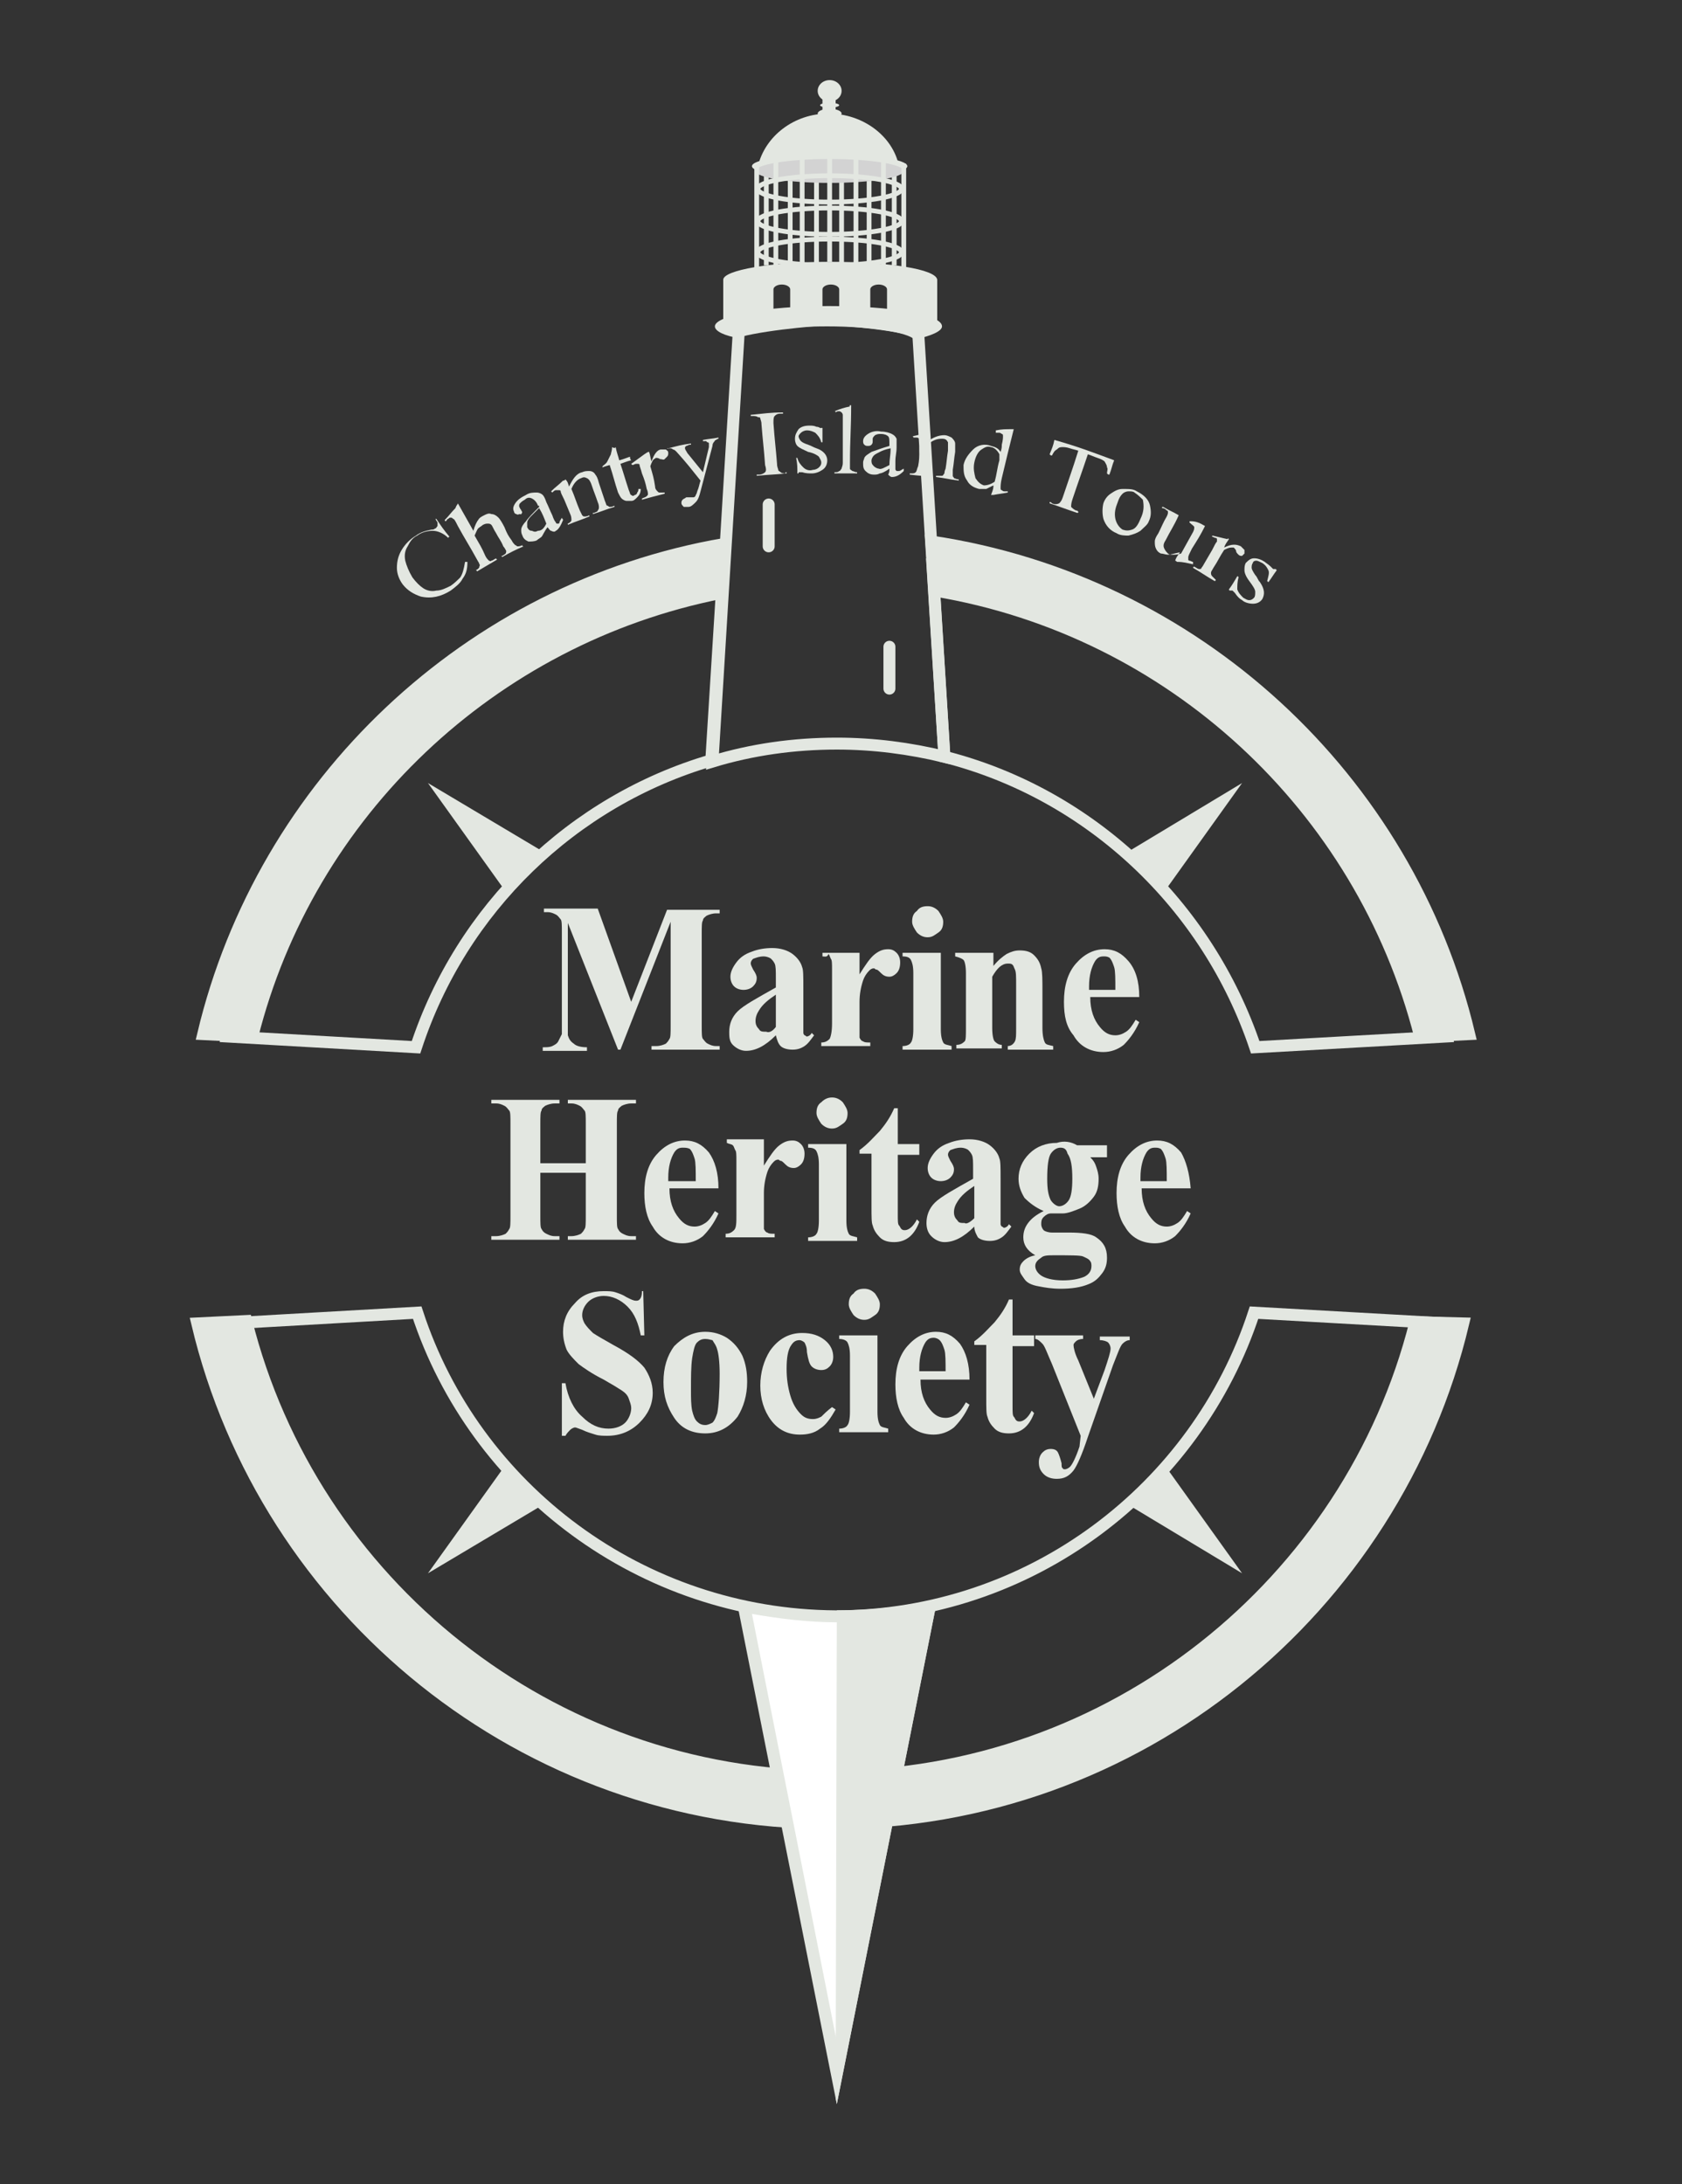 <?xml version="1.0" encoding="utf-8"?>
<!-- Generator: Adobe Illustrator 19.0.1, SVG Export Plug-In . SVG Version: 6.00 Build 0)  -->
<svg version="1.1" id="logo" xmlns="http://www.w3.org/2000/svg" xmlns:xlink="http://www.w3.org/1999/xlink" x="0px" y="0px"
	 viewBox="0 0 140.7 182.7" style="enable-background:new 0 0 140.7 182.7;" xml:space="preserve">
<rect x="0" y="0" width="140.7" height="182.7" fill="#333333" stroke="none"/>
<style type="text/css">
	.st0{fill:#E3E7E1;}
	.st1{fill:none;stroke:#E3E7E1;stroke-width:0.4;stroke-miterlimit:10;}
	.st2{fill:#D3D3D3;}
	.st3{fill:none;stroke:#E3E7E1;stroke-linecap:round;stroke-miterlimit:10;}
	.st4{fill:none;stroke:#E3E7E1;stroke-miterlimit:10;}
	.st5{fill:none;}
	.st6{fill:#E3E7E1;stroke:#E3E7E1;stroke-miterlimit:10;}
	.st7{fill:#FFFFFF;}
</style>
<g>
	<polygon class="st0" points="42.1,74.3 35.8,65.5 45.2,71.1 	"/>
	<polygon class="st0" points="97.6,74.3 103.9,65.5 94.6,71.1 	"/>
	<polygon class="st0" points="42.1,122.8 35.8,131.6 45.2,126 	"/>
	<polygon class="st0" points="97.6,122.8 103.9,131.6 94.6,126 	"/>
	<path class="st0" d="M69.4,21.9c-4.9,0-8.9,0.7-8.9,1.5v3.9c0-0.5,1.7-1,4.2-1.3v-1.8c0-0.2,0.3-0.4,0.7-0.4c0.4,0,0.7,0.2,0.7,0.4
		v1.7c0.9-0.1,1.8-0.1,2.7-0.1v-1.6c0-0.2,0.3-0.4,0.7-0.4c0.4,0,0.7,0.2,0.7,0.4v1.6c0.9,0,1.8,0,2.6,0.1v-1.7
		c0-0.2,0.3-0.4,0.7-0.4c0.4,0,0.7,0.2,0.7,0.4V26c2.5,0.3,4.2,0.7,4.2,1.3v-3.9C78.3,22.5,74.3,21.9,69.4,21.9z"/>
	<path class="st0" d="M69.3,25.6c-5.2,0-9.5,0.8-9.5,1.7c0,0.4,0.8,0.8,2.1,1c0.8-0.6,3.7-1,7.3-1c3.7,0,6.7,0.5,7.3,1.1
		c1.4-0.3,2.3-0.7,2.3-1.1C78.8,26.3,74.6,25.6,69.3,25.6z"/>
	<line class="st1" x1="64.1" y1="14.7" x2="64.1" y2="22.2"/>
	<line class="st1" x1="66.1" y1="14.7" x2="66.1" y2="22.2"/>
	<line class="st1" x1="68.3" y1="14.7" x2="68.3" y2="22.2"/>
	<line class="st1" x1="70.4" y1="14.7" x2="70.4" y2="22.2"/>
	<line class="st1" x1="72.7" y1="14.7" x2="72.7" y2="22.2"/>
	<line class="st1" x1="74.8" y1="14.5" x2="74.8" y2="22.2"/>
	<g>
		<ellipse class="st0" cx="69.4" cy="13.9" rx="6.5" ry="1"/>
		<path class="st0" d="M75.2,13.9c-0.5-2.5-3-4.4-5.9-4.4s-5.3,1.9-5.9,4.4H75.2z"/>
	</g>
	<ellipse class="st2" cx="69.4" cy="14.3" rx="6.2" ry="1"/>
	<g>
		<ellipse class="st0" cx="69.4" cy="7.6" rx="1" ry="0.9"/>
		<rect x="68.8" y="7.9" class="st0" width="1.1" height="1.4"/>
		<ellipse class="st0" cx="69.4" cy="8.8" rx="0.8" ry="0.2"/>
		<ellipse class="st0" cx="69.4" cy="9.5" rx="1" ry="0.4"/>
	</g>
	<ellipse class="st1" cx="69.4" cy="15.8" rx="6" ry="1.1"/>
	<ellipse class="st1" cx="69.4" cy="18.5" rx="6" ry="1.1"/>
	<ellipse class="st1" cx="69.4" cy="21.1" rx="6" ry="1.1"/>
	<line class="st1" x1="69.4" y1="13" x2="69.4" y2="21.9"/>
	<line class="st1" x1="71.6" y1="13.3" x2="71.6" y2="22.2"/>
	<line class="st1" x1="73.9" y1="13.3" x2="73.9" y2="22.2"/>
	<line class="st1" x1="67.1" y1="13.3" x2="67.1" y2="22.2"/>
	<line class="st1" x1="64.9" y1="13.3" x2="64.9" y2="22.2"/>
	<line class="st1" x1="75.6" y1="13.7" x2="75.6" y2="23.8"/>
	<line class="st1" x1="63.3" y1="13.7" x2="63.3" y2="23.8"/>
	<line class="st3" x1="74.4" y1="54.1" x2="74.4" y2="57.6"/>
	<line class="st3" x1="64.3" y1="42.2" x2="64.3" y2="45.7"/>
	<path class="st4" d="M70,62.2c3.1,0,6.1,0.4,9,1.1l-2.2-35.6c-2.8-0.8-7.5-1-7.5-1s-4.8,0.3-7.5,1l-2.2,36
		C62.9,62.7,66.4,62.2,70,62.2z"/>
	<path class="st4" d="M69.9,135.2c-16.3-0.1-30.2-10.7-35-25.4l-15.8,0.9c5.6,22.9,26.3,39.9,50.9,39.9c24.7,0,45.3-17,50.9-39.9
		l-16-0.9C100.1,124.5,86.2,135.2,69.9,135.2z"/>
	<g>
		<path class="st4" d="M60.5,47.6c-20.3,3.7-36.6,19.2-41.5,39.1l15.8,0.9C38.6,76,47.9,67,59.5,63.6L60.5,47.6z"/>
		<path class="st4" d="M78,47.3l1,16c12.2,3.1,22,12.4,26,24.3l16-0.9C115.9,66.2,99,50.5,78,47.3z"/>
	</g>
	<g>
		<g>
			<rect x="-15.7" y="76" class="st5" width="172" height="57.5"/>
			<path class="st0" d="M52.8,83.8l3-7.7h4.4v0.3h-0.3c-0.3,0-0.6,0.1-0.8,0.2c-0.1,0.1-0.3,0.2-0.3,0.4c-0.1,0.1-0.1,0.5-0.1,1.1
				v7.7c0,0.6,0,1,0.1,1.1s0.2,0.3,0.4,0.4c0.2,0.1,0.4,0.2,0.7,0.2h0.3v0.3h-5.7v-0.3h0.4c0.3,0,0.6-0.1,0.8-0.2
				c0.1-0.1,0.2-0.2,0.3-0.4c0.1-0.1,0.1-0.5,0.1-1.1v-8.7l-4.2,10.7h-0.2l-4.2-10.6v8.3c0,0.6,0,0.9,0,1.1c0.1,0.3,0.2,0.5,0.5,0.7
				c0.2,0.2,0.6,0.3,1.1,0.3v0.3h-3.7v-0.3h0.1c0.2,0,0.5,0,0.7-0.1c0.2-0.1,0.4-0.2,0.5-0.4s0.2-0.4,0.3-0.6c0-0.1,0-0.4,0-0.9V78
				c0-0.6,0-1-0.1-1.1c-0.1-0.1-0.2-0.3-0.4-0.4c-0.2-0.1-0.4-0.2-0.7-0.2h-0.3V76h4.5L52.8,83.8z"/>
			<path class="st0" d="M64.9,86.6c-0.9,0.9-1.7,1.3-2.5,1.3c-0.4,0-0.8-0.2-1.1-0.5S61,86.7,61,86.3c0-0.6,0.2-1.2,0.7-1.7
				c0.5-0.5,1.6-1.1,3.2-2v-0.8c0-0.6,0-1-0.1-1.2c-0.1-0.2-0.2-0.3-0.3-0.4s-0.4-0.2-0.6-0.2c-0.4,0-0.6,0.1-0.9,0.2
				c-0.1,0.1-0.2,0.2-0.2,0.4c0,0.1,0.1,0.3,0.2,0.5c0.2,0.3,0.3,0.5,0.3,0.7c0,0.3-0.1,0.5-0.3,0.7c-0.2,0.2-0.5,0.3-0.8,0.3
				c-0.3,0-0.6-0.1-0.8-0.3c-0.2-0.2-0.3-0.5-0.3-0.8c0-0.4,0.2-0.8,0.5-1.2c0.3-0.4,0.7-0.7,1.3-0.9c0.5-0.2,1.1-0.3,1.7-0.3
				c0.7,0,1.3,0.2,1.7,0.5c0.4,0.3,0.7,0.7,0.8,1.1c0.1,0.2,0.1,0.8,0.1,1.7v3.1c0,0.4,0,0.6,0,0.7s0.1,0.2,0.1,0.2
				c0.1,0,0.1,0.1,0.2,0.1c0.1,0,0.3-0.1,0.4-0.3l0.2,0.2c-0.3,0.4-0.5,0.7-0.8,0.9s-0.6,0.3-1,0.3c-0.4,0-0.8-0.1-1-0.3
				C65.1,87.3,65,87,64.9,86.6z M64.9,85.9v-2.7c-0.6,0.4-1.1,0.8-1.4,1.3c-0.2,0.3-0.3,0.6-0.3,0.9c0,0.3,0.1,0.5,0.3,0.7
				c0.1,0.2,0.3,0.2,0.6,0.2C64.3,86.4,64.6,86.3,64.9,85.9z"/>
			<path class="st0" d="M71.9,79.7v1.8c0.5-0.8,0.9-1.4,1.3-1.7c0.4-0.3,0.7-0.4,1.1-0.4c0.3,0,0.5,0.1,0.7,0.3
				c0.2,0.2,0.3,0.5,0.3,0.8c0,0.4-0.1,0.7-0.3,0.9c-0.2,0.2-0.4,0.3-0.6,0.3c-0.3,0-0.5-0.1-0.7-0.3c-0.2-0.2-0.3-0.3-0.4-0.3
				c-0.1,0-0.1-0.1-0.2-0.1c-0.2,0-0.3,0.1-0.4,0.2c-0.2,0.2-0.4,0.5-0.5,0.8c-0.2,0.6-0.3,1.2-0.3,1.8v1.9l0,0.5c0,0.3,0,0.5,0,0.6
				c0.1,0.2,0.2,0.3,0.3,0.3c0.1,0.1,0.3,0.1,0.6,0.1v0.3h-4.1v-0.3c0.3,0,0.5-0.1,0.7-0.3c0.1-0.2,0.2-0.6,0.2-1.3v-4.5
				c0-0.5,0-0.8-0.1-0.9c-0.1-0.2-0.1-0.3-0.2-0.4C69.2,80.1,69,80,68.8,80v-0.3H71.9z"/>
			<path class="st0" d="M78.7,79.7v6.4c0,0.6,0.1,0.9,0.2,1.1c0.1,0.2,0.4,0.2,0.7,0.3v0.3h-4.1v-0.3c0.3,0,0.6-0.1,0.7-0.3
				c0.1-0.1,0.2-0.5,0.2-1.1v-4.7c0-0.6-0.1-0.9-0.2-1.1S75.9,80,75.5,80v-0.3H78.7z M77.6,75.8c0.3,0,0.6,0.1,0.9,0.4
				c0.2,0.3,0.4,0.6,0.4,0.9c0,0.4-0.1,0.7-0.4,0.9s-0.5,0.4-0.9,0.4c-0.3,0-0.6-0.1-0.9-0.4c-0.2-0.3-0.4-0.6-0.4-0.9
				c0-0.4,0.1-0.7,0.4-0.9C76.9,75.9,77.2,75.8,77.6,75.8z"/>
			<path class="st0" d="M83.1,79.7v1.1c0.4-0.5,0.8-0.8,1.1-1c0.4-0.2,0.7-0.3,1.1-0.3c0.5,0,0.9,0.1,1.2,0.4
				c0.3,0.3,0.5,0.6,0.6,1.1c0.1,0.3,0.1,1,0.1,1.9V86c0,0.6,0.1,1,0.2,1.2s0.3,0.2,0.7,0.3v0.3h-3.8v-0.3c0.3,0,0.5-0.2,0.6-0.4
				c0.1-0.2,0.1-0.5,0.1-1.1v-3.6c0-0.7,0-1.1-0.1-1.3c-0.1-0.2-0.1-0.3-0.2-0.4s-0.2-0.1-0.4-0.1c-0.5,0-0.9,0.4-1.3,1.1V86
				c0,0.6,0.1,1,0.2,1.1s0.3,0.3,0.6,0.3v0.3h-3.8v-0.3c0.3,0,0.5-0.1,0.7-0.3c0.1-0.1,0.1-0.5,0.1-1.1v-4.6c0-0.6-0.1-1-0.2-1.1
				c-0.1-0.1-0.3-0.2-0.7-0.3v-0.3H83.1z"/>
			<path class="st0" d="M95.3,83.4h-4.1c0,1.1,0.3,1.9,0.8,2.5c0.4,0.5,0.8,0.7,1.3,0.7c0.3,0,0.6-0.1,0.9-0.3
				c0.3-0.2,0.5-0.5,0.8-1l0.3,0.2c-0.4,0.9-0.9,1.5-1.3,1.9c-0.5,0.4-1.1,0.6-1.7,0.6c-1.1,0-2-0.5-2.5-1.4
				C89.2,85.9,89,85,89,83.8c0-1.3,0.3-2.4,1-3.2c0.7-0.8,1.5-1.2,2.4-1.2c0.8,0,1.4,0.3,2,1C95,81.1,95.3,82.1,95.3,83.4z
				 M93.3,82.8c0-0.9,0-1.6-0.1-1.9c-0.1-0.3-0.2-0.6-0.4-0.8C92.6,80,92.5,80,92.3,80c-0.3,0-0.5,0.1-0.7,0.4
				c-0.3,0.5-0.5,1.2-0.5,2.1v0.3H93.3z"/>
			<path class="st0" d="M45.2,98.1v3.6c0,0.6,0,1,0.1,1.1c0.1,0.2,0.2,0.3,0.4,0.4c0.2,0.1,0.4,0.2,0.7,0.2h0.4v0.3h-5.7v-0.3h0.4
				c0.3,0,0.6-0.1,0.8-0.2c0.1-0.1,0.2-0.2,0.3-0.4c0.1-0.1,0.1-0.5,0.1-1.1V94c0-0.6,0-1-0.1-1.1c-0.1-0.1-0.2-0.3-0.4-0.4
				c-0.2-0.1-0.4-0.2-0.7-0.2h-0.4V92h5.7v0.3h-0.4c-0.3,0-0.6,0.1-0.8,0.2c-0.1,0.1-0.3,0.2-0.3,0.4c-0.1,0.1-0.1,0.5-0.1,1.1v3.3
				h3.8V94c0-0.6,0-1-0.1-1.1c-0.1-0.1-0.2-0.3-0.4-0.4c-0.2-0.1-0.4-0.2-0.7-0.2h-0.3V92h5.7v0.3h-0.4c-0.3,0-0.6,0.1-0.8,0.2
				c-0.1,0.1-0.3,0.2-0.3,0.4c-0.1,0.1-0.1,0.5-0.1,1.1v7.7c0,0.6,0,1,0.1,1.1c0.1,0.2,0.2,0.3,0.4,0.4c0.2,0.1,0.4,0.2,0.7,0.2h0.4
				v0.3h-5.7v-0.3h0.3c0.3,0,0.6-0.1,0.8-0.2c0.1-0.1,0.2-0.2,0.3-0.4c0.1-0.1,0.1-0.5,0.1-1.1v-3.6H45.2z"/>
			<path class="st0" d="M60.1,99.4H56c0,1.1,0.3,1.9,0.8,2.5c0.4,0.5,0.8,0.7,1.3,0.7c0.3,0,0.6-0.1,0.9-0.3c0.3-0.2,0.5-0.5,0.8-1
				l0.3,0.2c-0.4,0.9-0.9,1.5-1.3,1.9c-0.5,0.4-1.1,0.6-1.7,0.6c-1.1,0-2-0.5-2.5-1.4c-0.5-0.7-0.7-1.7-0.7-2.8c0-1.3,0.3-2.4,1-3.2
				c0.7-0.8,1.5-1.2,2.4-1.2c0.8,0,1.4,0.3,2,1C59.8,97.1,60.1,98.1,60.1,99.4z M58.2,98.8c0-0.9,0-1.6-0.1-1.9
				c-0.1-0.3-0.2-0.6-0.4-0.8C57.5,96,57.3,96,57.1,96c-0.3,0-0.5,0.1-0.7,0.4c-0.3,0.5-0.5,1.2-0.5,2.1v0.3H58.2z"/>
			<path class="st0" d="M63.9,95.7v1.8c0.5-0.8,0.9-1.4,1.3-1.7s0.7-0.4,1.1-0.4c0.3,0,0.5,0.1,0.7,0.3c0.2,0.2,0.3,0.5,0.3,0.8
				c0,0.4-0.1,0.7-0.3,0.9c-0.2,0.2-0.4,0.3-0.6,0.3c-0.3,0-0.5-0.1-0.7-0.3c-0.2-0.2-0.3-0.3-0.4-0.3c-0.1,0-0.1-0.1-0.2-0.1
				c-0.2,0-0.3,0.1-0.4,0.2c-0.2,0.2-0.4,0.5-0.5,0.8c-0.2,0.6-0.3,1.2-0.3,1.8v1.9l0,0.5c0,0.3,0,0.5,0,0.6
				c0.1,0.2,0.2,0.3,0.3,0.3c0.1,0.1,0.3,0.1,0.6,0.1v0.3h-4.1v-0.3c0.3,0,0.5-0.1,0.7-0.3s0.2-0.6,0.2-1.3v-4.5
				c0-0.5,0-0.8-0.1-0.9c-0.1-0.2-0.1-0.3-0.2-0.4c-0.1-0.1-0.3-0.1-0.5-0.2v-0.3H63.9z"/>
			<path class="st0" d="M70.8,95.7v6.4c0,0.6,0.1,0.9,0.2,1.1c0.1,0.2,0.4,0.2,0.7,0.3v0.3h-4.1v-0.3c0.3,0,0.6-0.1,0.7-0.3
				c0.1-0.1,0.2-0.5,0.2-1.1v-4.7c0-0.6-0.1-0.9-0.2-1.1S68,96,67.6,96v-0.3H70.8z M69.6,91.8c0.3,0,0.6,0.1,0.9,0.4
				c0.2,0.3,0.4,0.6,0.4,0.9c0,0.4-0.1,0.7-0.4,0.9s-0.5,0.4-0.9,0.4c-0.3,0-0.6-0.1-0.9-0.4c-0.2-0.3-0.4-0.6-0.4-0.9
				c0-0.4,0.1-0.7,0.4-0.9C69,91.9,69.3,91.8,69.6,91.8z"/>
			<path class="st0" d="M75.1,92.7v3h1.8v0.9h-1.8v5c0,0.5,0,0.8,0.1,0.9s0.1,0.2,0.2,0.3c0.1,0.1,0.2,0.1,0.3,0.1
				c0.3,0,0.7-0.3,1-0.9l0.2,0.2c-0.4,1.1-1.1,1.7-2.1,1.7c-0.5,0-0.9-0.1-1.2-0.4c-0.3-0.3-0.5-0.6-0.6-1c-0.1-0.2-0.1-0.7-0.1-1.6
				v-4.4h-1v-0.3c0.7-0.5,1.2-1.1,1.7-1.6c0.5-0.6,0.9-1.2,1.2-1.9H75.1z"/>
			<path class="st0" d="M81.5,102.6c-0.9,0.9-1.7,1.3-2.5,1.3c-0.4,0-0.8-0.2-1.1-0.5s-0.4-0.7-0.4-1.1c0-0.6,0.2-1.2,0.7-1.7
				c0.5-0.5,1.6-1.1,3.2-2v-0.8c0-0.6,0-1-0.1-1.2s-0.2-0.3-0.3-0.4s-0.4-0.2-0.6-0.2c-0.4,0-0.6,0.1-0.9,0.2
				c-0.1,0.1-0.2,0.2-0.2,0.4c0,0.1,0.1,0.3,0.2,0.5c0.2,0.3,0.3,0.5,0.3,0.7c0,0.3-0.1,0.5-0.3,0.7c-0.2,0.2-0.5,0.3-0.8,0.3
				c-0.3,0-0.6-0.1-0.8-0.3c-0.2-0.2-0.3-0.5-0.3-0.8c0-0.4,0.2-0.8,0.5-1.2s0.7-0.7,1.3-0.9c0.5-0.2,1.1-0.3,1.7-0.3
				c0.7,0,1.3,0.2,1.7,0.5c0.4,0.3,0.7,0.7,0.8,1.1c0.1,0.2,0.1,0.8,0.1,1.7v3.1c0,0.4,0,0.6,0,0.7s0.1,0.2,0.1,0.2
				c0.1,0,0.1,0.1,0.2,0.1c0.1,0,0.3-0.1,0.4-0.3l0.2,0.2c-0.3,0.4-0.5,0.7-0.8,0.9s-0.6,0.3-1,0.3c-0.4,0-0.8-0.1-1-0.3
				C81.7,103.3,81.5,103,81.5,102.6z M81.5,101.9v-2.7c-0.6,0.4-1.1,0.8-1.4,1.3c-0.2,0.3-0.3,0.6-0.3,0.9c0,0.3,0.1,0.5,0.3,0.7
				c0.1,0.2,0.3,0.2,0.6,0.2C80.8,102.4,81.1,102.3,81.5,101.9z"/>
			<path class="st0" d="M90.1,95.8h2.5v1h-1.4c0.3,0.3,0.4,0.5,0.5,0.8c0.1,0.3,0.2,0.6,0.2,1c0,0.6-0.1,1.1-0.4,1.5
				c-0.3,0.4-0.7,0.8-1.2,1c-0.5,0.2-1,0.4-1.4,0.4c0,0-0.3,0-1,0c-0.2,0-0.4,0.1-0.6,0.3c-0.2,0.2-0.2,0.4-0.2,0.6
				c0,0.2,0.1,0.4,0.2,0.5c0.1,0.1,0.4,0.2,0.7,0.2l1.4,0c1.1,0,1.9,0.1,2.3,0.4c0.6,0.4,0.9,0.9,0.9,1.7c0,0.5-0.1,0.9-0.4,1.3
				c-0.3,0.4-0.6,0.7-1.1,0.9c-0.7,0.3-1.5,0.4-2.4,0.4c-0.7,0-1.3-0.1-1.8-0.2c-0.6-0.1-1-0.3-1.2-0.6c-0.2-0.3-0.4-0.5-0.4-0.8
				c0-0.3,0.1-0.5,0.3-0.7s0.5-0.4,1-0.5c-0.7-0.4-1-0.9-1-1.5c0-0.4,0.1-0.8,0.4-1.2s0.7-0.7,1.3-1c-0.7-0.3-1.2-0.7-1.6-1.1
				c-0.3-0.5-0.5-1-0.5-1.6c0-0.8,0.3-1.5,0.9-2.1s1.4-0.9,2.3-0.9C89,95.4,89.6,95.5,90.1,95.8z M88.2,105c-0.5,0-0.9,0-1.1,0.2
				c-0.3,0.2-0.5,0.4-0.5,0.7c0,0.3,0.2,0.6,0.5,0.8s0.9,0.4,1.8,0.4c0.7,0,1.3-0.1,1.8-0.3c0.4-0.2,0.6-0.5,0.6-0.9
				c0-0.1,0-0.3-0.1-0.4c-0.1-0.2-0.4-0.3-0.6-0.4S89.5,105,88.2,105z M88.7,96c-0.3,0-0.6,0.2-0.8,0.5c-0.2,0.3-0.3,1-0.3,2.1
				c0,0.9,0.1,1.4,0.3,1.8c0.2,0.3,0.5,0.5,0.7,0.5c0.3,0,0.6-0.2,0.8-0.5c0.2-0.3,0.3-0.9,0.3-1.8c0-1-0.1-1.7-0.4-2.1
				C89.2,96.1,89,96,88.7,96z"/>
			<path class="st0" d="M99.6,99.4h-4.1c0,1.1,0.3,1.9,0.8,2.5c0.4,0.5,0.8,0.7,1.3,0.7c0.3,0,0.6-0.1,0.9-0.3
				c0.3-0.2,0.5-0.5,0.8-1l0.3,0.2c-0.4,0.9-0.9,1.5-1.3,1.9c-0.5,0.4-1.1,0.6-1.7,0.6c-1.1,0-2-0.5-2.5-1.4
				c-0.5-0.7-0.7-1.7-0.7-2.8c0-1.3,0.3-2.4,1-3.2c0.7-0.8,1.5-1.2,2.4-1.2c0.8,0,1.4,0.3,2,1C99.2,97.1,99.5,98.1,99.6,99.4z
				 M97.6,98.8c0-0.9,0-1.6-0.1-1.9c-0.1-0.3-0.2-0.6-0.4-0.8C96.9,96,96.8,96,96.6,96c-0.3,0-0.5,0.1-0.7,0.4
				c-0.3,0.5-0.5,1.2-0.5,2.1v0.3H97.6z"/>
			<path class="st0" d="M53.8,107.8l0.1,3.9h-0.3c-0.2-1-0.5-1.8-1.1-2.4s-1.3-0.9-2-0.9c-0.5,0-1,0.2-1.3,0.5
				c-0.3,0.3-0.5,0.7-0.5,1.1c0,0.3,0.1,0.5,0.2,0.7c0.2,0.3,0.4,0.5,0.7,0.8c0.3,0.2,0.8,0.5,1.7,1c1.3,0.7,2.1,1.3,2.6,1.9
				c0.4,0.6,0.7,1.3,0.7,2.1c0,1-0.4,1.8-1.1,2.5c-0.7,0.7-1.6,1.1-2.7,1.1c-0.3,0-0.7,0-1-0.1c-0.3-0.1-0.7-0.2-1.1-0.4
				c-0.3-0.1-0.5-0.2-0.6-0.2c-0.1,0-0.3,0.1-0.4,0.2s-0.3,0.3-0.4,0.5h-0.3v-4.4h0.3c0.2,1.2,0.7,2.2,1.4,2.8c0.7,0.7,1.4,1,2.2,1
				c0.6,0,1.1-0.2,1.4-0.5s0.5-0.8,0.5-1.2c0-0.3-0.1-0.5-0.2-0.8c-0.1-0.3-0.3-0.5-0.6-0.7c-0.3-0.2-0.8-0.5-1.5-0.9
				c-1-0.5-1.7-1-2.1-1.3c-0.4-0.4-0.8-0.8-1-1.2c-0.2-0.5-0.3-1-0.3-1.5c0-0.9,0.3-1.7,1-2.4c0.6-0.7,1.4-1,2.4-1
				c0.4,0,0.7,0,1,0.1c0.3,0.1,0.6,0.2,0.9,0.4c0.4,0.2,0.6,0.3,0.8,0.3c0.1,0,0.2,0,0.3-0.1c0.1-0.1,0.2-0.3,0.2-0.7H53.8z"/>
			<path class="st0" d="M59,111.4c0.7,0,1.3,0.2,1.8,0.5c0.6,0.4,1,0.9,1.3,1.5c0.3,0.7,0.4,1.4,0.4,2.2c0,1.1-0.3,2.1-0.8,2.9
				c-0.7,0.9-1.6,1.4-2.7,1.4c-1.1,0-2-0.4-2.6-1.3c-0.6-0.9-0.9-1.8-0.9-3c0-1.2,0.3-2.2,0.9-3C57.1,111.9,57.9,111.4,59,111.4z
				 M59,112c-0.3,0-0.5,0.1-0.7,0.3c-0.2,0.2-0.3,0.7-0.4,1.3c-0.1,0.7-0.1,1.6-0.1,2.7c0,0.6,0,1.2,0.1,1.7
				c0.1,0.4,0.2,0.7,0.4,0.9s0.4,0.3,0.7,0.3c0.2,0,0.4-0.1,0.6-0.2c0.2-0.2,0.3-0.5,0.4-0.8c0.1-0.5,0.2-1.7,0.2-3.3
				c0-1-0.1-1.7-0.2-2c-0.1-0.4-0.3-0.6-0.4-0.8C59.5,112.1,59.3,112,59,112z"/>
			<path class="st0" d="M69.6,117.7l0.3,0.2c-0.4,0.7-0.8,1.3-1.3,1.6c-0.5,0.4-1.1,0.5-1.7,0.5c-1,0-1.8-0.4-2.4-1.2
				c-0.6-0.8-0.9-1.8-0.9-2.9c0-1.1,0.3-2.1,0.8-2.9c0.7-1,1.6-1.5,2.7-1.5c0.8,0,1.4,0.2,1.9,0.6s0.7,0.9,0.7,1.4
				c0,0.3-0.1,0.6-0.3,0.8c-0.2,0.2-0.4,0.3-0.7,0.3c-0.3,0-0.6-0.1-0.8-0.3c-0.2-0.2-0.3-0.6-0.4-1.2c0-0.4-0.1-0.6-0.2-0.8
				c-0.1-0.1-0.3-0.2-0.4-0.2c-0.3,0-0.5,0.1-0.7,0.4c-0.3,0.4-0.4,1.1-0.4,2c0,0.8,0.1,1.5,0.3,2.2s0.5,1.2,0.9,1.6
				c0.3,0.3,0.6,0.4,1,0.4c0.3,0,0.5-0.1,0.7-0.2C68.9,118.3,69.2,118,69.6,117.7z"/>
			<path class="st0" d="M73.4,111.7v6.4c0,0.6,0.1,0.9,0.2,1.1c0.1,0.2,0.4,0.2,0.7,0.3v0.3h-4.1v-0.3c0.3,0,0.6-0.1,0.7-0.3
				c0.1-0.1,0.2-0.5,0.2-1.1v-4.7c0-0.6-0.1-0.9-0.2-1.1s-0.4-0.3-0.7-0.3v-0.3H73.4z M72.3,107.8c0.3,0,0.6,0.1,0.9,0.4
				c0.2,0.3,0.4,0.6,0.4,0.9c0,0.4-0.1,0.7-0.4,0.9s-0.5,0.4-0.9,0.4c-0.3,0-0.6-0.1-0.9-0.4c-0.2-0.3-0.4-0.6-0.4-0.9
				c0-0.4,0.1-0.7,0.4-0.9C71.6,107.9,71.9,107.8,72.3,107.8z"/>
			<path class="st0" d="M81.1,115.4H77c0,1.1,0.3,1.9,0.8,2.5c0.4,0.5,0.8,0.7,1.3,0.7c0.3,0,0.6-0.1,0.9-0.3c0.3-0.2,0.5-0.5,0.8-1
				l0.3,0.2c-0.4,0.9-0.9,1.5-1.3,1.9c-0.5,0.4-1.1,0.6-1.7,0.6c-1.1,0-2-0.5-2.5-1.4c-0.5-0.7-0.7-1.7-0.7-2.8c0-1.3,0.3-2.4,1-3.2
				c0.7-0.8,1.5-1.2,2.4-1.2c0.8,0,1.4,0.3,2,1C80.8,113.1,81.1,114.1,81.1,115.4z M79.1,114.8c0-0.9,0-1.6-0.1-1.9
				c-0.1-0.3-0.2-0.6-0.4-0.8c-0.1-0.1-0.3-0.2-0.5-0.2c-0.3,0-0.5,0.1-0.7,0.4c-0.3,0.5-0.5,1.2-0.5,2.1v0.3H79.1z"/>
			<path class="st0" d="M84.7,108.7v3h1.8v0.9h-1.8v5c0,0.5,0,0.8,0.1,0.9s0.1,0.2,0.2,0.3c0.1,0.1,0.2,0.1,0.3,0.1
				c0.3,0,0.7-0.3,1-0.9l0.2,0.2c-0.4,1.1-1.1,1.7-2.1,1.7c-0.5,0-0.9-0.1-1.2-0.4c-0.3-0.3-0.5-0.6-0.6-1c-0.1-0.2-0.1-0.7-0.1-1.6
				v-4.4h-1v-0.3c0.7-0.5,1.2-1.1,1.7-1.6c0.5-0.6,0.9-1.2,1.2-1.9H84.7z"/>
			<path class="st0" d="M90.4,120.1l-2.4-6c-0.4-0.9-0.6-1.5-0.8-1.7c-0.2-0.2-0.4-0.4-0.6-0.4v-0.3h4v0.3c-0.3,0-0.5,0.1-0.6,0.2
				s-0.2,0.2-0.2,0.3c0,0.2,0.1,0.7,0.4,1.3l1.3,3.2l0.9-2.4c0.3-0.9,0.5-1.5,0.5-1.8c0-0.2-0.1-0.4-0.2-0.5
				c-0.1-0.1-0.4-0.2-0.7-0.2v-0.3h2.5v0.3c-0.2,0-0.4,0.1-0.6,0.3c-0.2,0.2-0.4,0.8-0.8,1.8l-2.1,6c-0.5,1.5-0.9,2.4-1.2,2.8
				c-0.4,0.5-0.8,0.7-1.4,0.7c-0.4,0-0.8-0.1-1.1-0.4s-0.4-0.6-0.4-1c0-0.3,0.1-0.6,0.3-0.8c0.2-0.2,0.4-0.3,0.7-0.3
				c0.3,0,0.5,0.1,0.6,0.3s0.2,0.5,0.3,0.9c0,0.2,0,0.4,0.1,0.4c0,0.1,0.1,0.1,0.2,0.1c0.1,0,0.3-0.1,0.4-0.2
				c0.2-0.2,0.5-0.8,0.8-1.7L90.4,120.1z"/>
		</g>
		<g>
			<g>
				<path class="st0" d="M36.5,43.4c0.4,0.6,0.6,0.9,1.1,1.5c0,0-0.1,0-0.1,0.1c-0.4-0.4-0.9-0.6-1.3-0.6s-0.9,0.1-1.3,0.4
					c-0.4,0.2-0.6,0.5-0.8,0.9c-0.2,0.3-0.3,0.7-0.2,1.2c0.1,0.4,0.3,0.9,0.6,1.4c0.3,0.4,0.6,0.7,0.9,0.9s0.7,0.3,1.1,0.2
					c0.4,0,0.8-0.2,1.2-0.4c0.3-0.2,0.6-0.5,0.8-0.7c0.2-0.3,0.3-0.7,0.4-1.3c0.1,0,0.1,0,0.2,0c0,0.6-0.1,1-0.4,1.4
					c-0.2,0.4-0.6,0.7-1,1c-0.8,0.5-1.6,0.7-2.5,0.5c-0.6-0.2-1.1-0.5-1.5-1c-0.3-0.4-0.5-0.9-0.5-1.4c0-0.5,0.1-1,0.4-1.5
					c0.3-0.5,0.7-0.9,1.2-1.2c0.4-0.3,0.8-0.4,1.3-0.5c0.1,0,0.2,0,0.3-0.1c0.1,0,0.1-0.1,0.2-0.2c0-0.1,0-0.2,0-0.3
					C36.4,43.4,36.4,43.4,36.5,43.4z"/>
				<path class="st0" d="M38.3,42.1c0.5,0.9,0.8,1.4,1.3,2.3c0.1-0.4,0.3-0.8,0.4-0.9c0.1-0.2,0.3-0.3,0.5-0.4
					c0.2-0.1,0.4-0.2,0.6-0.1c0.2,0,0.4,0.1,0.6,0.3c0.1,0.1,0.3,0.4,0.5,0.8c0.2,0.5,0.3,0.7,0.6,1.1c0.1,0.2,0.2,0.3,0.3,0.4
					c0.1,0,0.1,0.1,0.2,0.1c0.1,0,0.2,0,0.4-0.1c0,0.1,0,0.1,0.1,0.1c-0.7,0.3-1.1,0.5-1.8,0.9c0,0,0-0.1-0.1-0.1c0,0,0,0,0.1,0
					c0.2-0.1,0.3-0.2,0.3-0.2s0.1-0.2,0-0.3c0,0-0.1-0.2-0.2-0.3c-0.2-0.5-0.4-0.7-0.6-1.1c-0.2-0.3-0.3-0.6-0.4-0.7
					c-0.1-0.1-0.2-0.1-0.3-0.1c-0.1,0-0.2,0-0.4,0.1c-0.1,0.1-0.3,0.2-0.4,0.3s-0.2,0.4-0.3,0.6c0.4,0.7,0.6,1,0.9,1.7
					c0.1,0.2,0.2,0.3,0.3,0.4c0.1,0,0.1,0.1,0.2,0c0.1,0,0.2-0.1,0.4-0.2c0,0,0,0.1,0.1,0.1c-0.7,0.4-1,0.6-1.7,1c0,0,0-0.1-0.1-0.1
					c0.2-0.1,0.3-0.2,0.3-0.3c0-0.1,0.1-0.1,0-0.2c0-0.1-0.1-0.2-0.2-0.4c-0.6-1.1-1-1.7-1.6-2.8c-0.2-0.4-0.3-0.6-0.4-0.6
					c-0.1-0.1-0.1-0.1-0.2-0.1c-0.1,0-0.1,0-0.2,0.1c-0.1,0-0.1,0.1-0.2,0.2c-0.1,0-0.1-0.1-0.1-0.1c0.4-0.4,0.5-0.6,0.9-1
					C38.2,42.2,38.3,42.2,38.3,42.1z"/>
				<path class="st0" d="M45.8,44.1c-0.3,0.4-0.4,0.7-0.5,0.8c-0.1,0.1-0.3,0.2-0.4,0.3c-0.2,0.1-0.5,0.1-0.7,0.1
					c-0.2-0.1-0.4-0.2-0.5-0.5c-0.1-0.2-0.1-0.3-0.1-0.5c0-0.2,0.2-0.5,0.4-0.7c0.2-0.3,0.6-0.7,1.1-1.2c0-0.1,0-0.1-0.1-0.1
					c-0.1-0.3-0.3-0.5-0.5-0.6c-0.2-0.1-0.4-0.1-0.6,0.1c-0.2,0.1-0.3,0.2-0.4,0.3c-0.1,0.1-0.1,0.3,0,0.4c0,0.1,0.1,0.1,0.1,0.2
					c0.1,0.1,0.1,0.2,0,0.3S43.6,43,43.5,43c-0.1,0-0.2,0.1-0.3,0c-0.1,0-0.2-0.1-0.2-0.2c-0.1-0.2-0.1-0.4,0.1-0.7
					c0.2-0.3,0.5-0.5,0.9-0.7c0.3-0.2,0.6-0.2,0.9-0.2c0.2,0,0.4,0.1,0.5,0.2c0.1,0.1,0.2,0.3,0.3,0.6c0.2,0.4,0.3,0.7,0.5,1.1
					c0.1,0.3,0.2,0.5,0.3,0.6c0,0.1,0.1,0.1,0.1,0.1c0,0,0.1,0,0.1,0c0,0,0.1,0,0.1-0.1c0-0.1,0.1-0.2,0.2-0.4
					c0,0.1,0.1,0.1,0.1,0.2c-0.2,0.5-0.4,0.8-0.6,0.9c-0.1,0.1-0.2,0.1-0.4,0C46,44.4,45.9,44.2,45.8,44.1z M45.7,43.8
					c-0.2-0.5-0.3-0.8-0.6-1.3c-0.3,0.3-0.6,0.6-0.7,0.7c-0.2,0.2-0.3,0.4-0.3,0.5c0,0.2,0,0.3,0,0.4c0.1,0.2,0.2,0.3,0.4,0.3
					c0.2,0.1,0.3,0.1,0.5,0C45.3,44.4,45.5,44.2,45.7,43.8z"/>
				<path class="st0" d="M47.6,40.7c0.3-0.6,0.6-1.1,1.1-1.2c0.2-0.1,0.4-0.1,0.6-0.1c0.2,0,0.4,0.1,0.5,0.3
					c0.1,0.1,0.2,0.3,0.3,0.7c0.2,0.6,0.3,0.9,0.5,1.5c0.1,0.2,0.1,0.4,0.2,0.4c0.1,0,0.1,0.1,0.2,0.1c0.1,0,0.2,0,0.4-0.1
					c0,0.1,0,0.1,0,0.1c-0.7,0.2-1.1,0.4-1.8,0.6c0-0.1,0-0.1,0-0.1c0,0,0,0,0.1,0c0.2-0.1,0.3-0.1,0.3-0.2c0.1-0.1,0.1-0.2,0.1-0.3
					c0,0,0-0.2-0.1-0.4c-0.2-0.6-0.3-0.8-0.5-1.4c-0.1-0.3-0.2-0.5-0.4-0.6s-0.3-0.1-0.5,0c-0.3,0.1-0.6,0.4-0.8,0.9
					c0.3,0.7,0.4,1.1,0.7,1.8c0.1,0.2,0.2,0.4,0.2,0.4c0.1,0.1,0.1,0.1,0.2,0.1c0.1,0,0.2,0,0.4-0.1c0,0.1,0,0.1,0,0.1
					c-0.7,0.3-1.1,0.4-1.8,0.7c0-0.1,0-0.1-0.1-0.1c0,0,0,0,0.1,0c0.2-0.1,0.3-0.2,0.3-0.3c0-0.1,0-0.3-0.1-0.5
					c-0.2-0.5-0.3-0.7-0.5-1.2c-0.2-0.4-0.3-0.6-0.3-0.7s-0.1-0.1-0.2-0.1c-0.1,0-0.1,0-0.2,0c-0.1,0-0.2,0.1-0.3,0.2
					c0,0-0.1-0.1-0.1-0.1c0.4-0.4,0.6-0.5,1-0.9c0.1,0,0.1,0,0.2-0.1C47.5,40.3,47.5,40.4,47.6,40.7z"/>
				<path class="st0" d="M51.5,37.4c0.1,0.5,0.2,0.7,0.3,1.1c0.4-0.1,0.6-0.2,0.9-0.3c0,0.1,0,0.2,0.1,0.3c-0.4,0.1-0.6,0.2-0.9,0.3
					c0.3,0.9,0.4,1.3,0.7,2.2c0.1,0.2,0.1,0.4,0.2,0.4c0.1,0.1,0.2,0.1,0.3,0c0.1,0,0.2-0.1,0.2-0.2c0.1-0.1,0.1-0.2,0.1-0.3
					c0.1,0,0.1,0,0.2,0c0,0.3-0.1,0.5-0.3,0.7s-0.3,0.3-0.5,0.3c-0.1,0-0.3,0-0.4,0c-0.1,0-0.3-0.1-0.4-0.2s-0.2-0.3-0.3-0.5
					c-0.3-0.9-0.4-1.4-0.7-2.3c-0.3,0.1-0.4,0.1-0.6,0.2c0-0.1,0-0.1,0-0.1c0.1-0.1,0.3-0.2,0.4-0.4c0.1-0.2,0.2-0.4,0.3-0.6
					c0-0.1,0.1-0.3,0.1-0.6C51.4,37.5,51.4,37.5,51.5,37.4z"/>
				<path class="st0" d="M54.3,37.8c0.1,0.3,0.1,0.5,0.2,0.8c0.2-0.6,0.5-1,0.8-1c0.2,0,0.3,0,0.4,0c0.1,0.1,0.2,0.1,0.2,0.3
					c0,0.1,0,0.2-0.1,0.3c-0.1,0.1-0.1,0.1-0.2,0.2s-0.2,0-0.4,0c-0.1-0.1-0.3-0.1-0.3-0.1c-0.1,0-0.1,0.1-0.2,0.1
					c-0.1,0.1-0.2,0.3-0.3,0.6c0.2,0.7,0.3,1,0.4,1.7c0,0.2,0.1,0.3,0.2,0.4c0.1,0.1,0.1,0.1,0.2,0.1c0.1,0,0.2,0,0.4,0
					c0,0.1,0,0.1,0,0.1c-0.8,0.2-1.2,0.3-1.9,0.5c0-0.1,0-0.1,0-0.1c0.2-0.1,0.3-0.1,0.4-0.2c0.1-0.1,0.1-0.1,0.1-0.2
					c0,0,0-0.2-0.1-0.4c-0.1-0.5-0.2-0.8-0.4-1.3c-0.1-0.4-0.2-0.6-0.2-0.7c0-0.1-0.1-0.1-0.1-0.1s-0.1,0-0.2,0
					c-0.1,0-0.2,0.1-0.3,0.1c0,0-0.1-0.1-0.1-0.1c0.4-0.3,0.7-0.5,1.1-0.8C54.2,37.8,54.2,37.8,54.3,37.8z"/>
				<path class="st0" d="M55.9,37.5c0.8-0.2,1.1-0.3,1.9-0.4c0,0.1,0,0.1,0,0.1c0,0-0.1,0-0.1,0c-0.1,0-0.2,0.1-0.3,0.1
					c-0.1,0.1-0.1,0.1-0.1,0.2c0,0.1,0.1,0.2,0.2,0.4c0.5,0.6,0.8,1,1.3,1.6c0.2-0.8,0.3-1.3,0.5-2.1c0-0.1,0-0.2,0-0.3
					c0,0,0-0.1-0.1-0.1c0,0-0.1,0-0.1-0.1c-0.1,0-0.1,0-0.3,0c0-0.1,0-0.1,0-0.1c0.5-0.1,0.8-0.1,1.3-0.2c0,0.1,0,0.1,0,0.1
					c-0.1,0-0.2,0.1-0.2,0.1c-0.1,0-0.1,0.1-0.2,0.2c0,0-0.1,0.1-0.1,0.3c-0.4,1.5-0.6,2.3-1,3.8c-0.1,0.4-0.2,0.7-0.4,0.9
					c-0.2,0.2-0.4,0.4-0.6,0.4c-0.2,0-0.3,0-0.4,0c-0.1-0.1-0.2-0.2-0.2-0.3c0-0.1,0-0.2,0.1-0.3c0.1-0.1,0.2-0.1,0.3-0.2
					c0.1,0,0.2,0,0.4,0c0.1,0,0.2,0,0.2,0c0.1,0,0.2-0.1,0.2-0.2c0.1-0.1,0.1-0.3,0.2-0.5c0.1-0.3,0.1-0.4,0.2-0.7
					c-0.8-1-1.1-1.4-2-2.4c-0.1-0.1-0.2-0.2-0.3-0.2c-0.1-0.1-0.2-0.1-0.2-0.1c-0.1,0-0.2,0-0.3,0C55.9,37.6,55.9,37.5,55.9,37.5z"
					/>
				<path class="st0" d="M65.8,39.5c0,0.1,0,0.1,0,0.1c-1,0.1-1.5,0.1-2.5,0.2c0-0.1,0-0.1,0-0.1c0.1,0,0.1,0,0.2,0
					c0.2,0,0.4-0.1,0.5-0.2c0.1-0.1,0.1-0.3,0-0.6c-0.1-1.4-0.2-2.1-0.3-3.4c0-0.3-0.1-0.4-0.1-0.5c0-0.1-0.1-0.1-0.2-0.1
					c-0.1-0.1-0.3-0.1-0.4-0.1c-0.1,0-0.1,0-0.2,0c0-0.1,0-0.1,0-0.1c1.1-0.1,1.6-0.2,2.7-0.2c0,0.1,0,0.1,0,0.1c-0.1,0-0.1,0-0.2,0
					c-0.3,0-0.4,0.1-0.5,0.2c-0.1,0.1-0.1,0.3-0.1,0.6c0.1,1.4,0.2,2.1,0.3,3.4c0,0.3,0.1,0.4,0.1,0.5c0,0.1,0.1,0.1,0.2,0.2
					c0.1,0.1,0.3,0.1,0.4,0.1C65.7,39.5,65.7,39.5,65.8,39.5z"/>
				<path class="st0" d="M68.8,35.8c0,0.5,0,0.7,0,1.2c-0.1,0-0.1,0-0.1,0c-0.1-0.4-0.3-0.6-0.5-0.8c-0.2-0.1-0.4-0.2-0.7-0.2
					c-0.2,0-0.4,0.1-0.5,0.2c-0.1,0.1-0.2,0.2-0.2,0.3c0,0.1,0.1,0.3,0.2,0.4c0.1,0.1,0.3,0.2,0.6,0.3c0.3,0.1,0.4,0.2,0.7,0.3
					c0.6,0.2,0.9,0.6,0.9,1c0,0.3-0.1,0.6-0.4,0.8c-0.3,0.2-0.6,0.3-0.9,0.3c-0.2,0-0.5,0-0.8-0.1c-0.1,0-0.2,0-0.2,0
					c-0.1,0-0.1,0-0.1,0.1c-0.1,0-0.1,0-0.1,0c0-0.5,0-0.8-0.1-1.3c0.1,0,0.1,0,0.1,0c0.1,0.4,0.3,0.6,0.5,0.8
					c0.2,0.2,0.5,0.3,0.8,0.2c0.2,0,0.4-0.1,0.5-0.2s0.2-0.2,0.2-0.4c0-0.2-0.1-0.3-0.2-0.5c-0.1-0.1-0.4-0.3-0.9-0.4
					c-0.4-0.2-0.7-0.3-0.9-0.5c-0.1-0.1-0.2-0.3-0.2-0.6c0-0.3,0.1-0.5,0.3-0.8c0.2-0.2,0.5-0.3,0.9-0.3c0.2,0,0.4,0,0.6,0.1
					c0.2,0,0.3,0.1,0.3,0.1s0.1,0,0.1,0c0,0,0.1-0.1,0.1-0.1C68.7,35.8,68.7,35.8,68.8,35.8z"/>
				<path class="st0" d="M71.2,33.9c0,1.9-0.1,2.9-0.1,4.8c0,0.2,0,0.4,0,0.5c0,0.1,0.1,0.1,0.2,0.2c0.1,0,0.2,0.1,0.4,0.1
					c0,0.1,0,0.1,0,0.1c-0.8,0-1.1,0-1.9,0c0-0.1,0-0.1,0-0.1c0.2,0,0.3,0,0.4-0.1c0.1,0,0.1-0.1,0.2-0.2c0-0.1,0.1-0.2,0.1-0.5
					c0-1.3,0-2,0-3.3c0-0.4,0-0.7,0-0.7c0-0.1-0.1-0.2-0.1-0.2c0,0-0.1-0.1-0.2-0.1c-0.1,0-0.2,0-0.3,0.1c0-0.1,0-0.1-0.1-0.1
					c0.5-0.2,0.8-0.3,1.3-0.4C71,33.9,71.1,33.9,71.2,33.9z"/>
				<path class="st0" d="M74.4,39.2c-0.4,0.3-0.7,0.4-0.8,0.4c-0.2,0.1-0.3,0.1-0.5,0.1c-0.3,0-0.5-0.1-0.7-0.3
					c-0.2-0.2-0.2-0.4-0.2-0.7c0-0.2,0.1-0.3,0.1-0.4c0.1-0.2,0.3-0.3,0.6-0.5c0.3-0.1,0.8-0.3,1.5-0.5c0-0.1,0-0.1,0-0.1
					c0-0.4,0-0.6-0.1-0.7c-0.1-0.1-0.3-0.2-0.6-0.2c-0.2,0-0.3,0-0.5,0.1c-0.1,0.1-0.2,0.2-0.2,0.3c0,0.1,0,0.1,0,0.2
					c0,0.1,0,0.2-0.1,0.3c-0.1,0.1-0.2,0.1-0.3,0.1c-0.1,0-0.2,0-0.3-0.1c-0.1-0.1-0.1-0.2-0.1-0.3c0-0.2,0.1-0.4,0.4-0.6
					c0.3-0.2,0.7-0.3,1.1-0.2c0.4,0,0.7,0.1,0.9,0.2c0.2,0.1,0.3,0.2,0.4,0.4c0,0.1,0,0.4,0,0.7c0,0.5-0.1,0.7-0.1,1.2
					c0,0.3,0,0.6,0,0.6c0,0.1,0,0.1,0.1,0.2c0,0,0.1,0,0.1,0c0,0,0.1,0,0.1,0c0.1,0,0.2-0.1,0.4-0.2c0,0.1,0,0.1,0,0.2
					c-0.4,0.4-0.7,0.5-1,0.5c-0.1,0-0.2-0.1-0.3-0.2C74.4,39.5,74.4,39.4,74.4,39.2z M74.4,38.9c0-0.5,0.1-0.8,0.1-1.4
					c-0.5,0.1-0.7,0.2-0.9,0.3c-0.2,0.1-0.4,0.2-0.5,0.3c-0.1,0.1-0.2,0.3-0.2,0.4c0,0.2,0,0.3,0.2,0.5c0.1,0.1,0.3,0.2,0.4,0.2
					C73.7,39.3,74,39.1,74.4,38.9z"/>
				<path class="st0" d="M77.5,37c0.5-0.4,1-0.6,1.5-0.6c0.2,0,0.4,0.1,0.6,0.2c0.1,0.1,0.3,0.3,0.3,0.5c0,0.2,0,0.4,0,0.7
					c-0.1,0.6-0.1,0.9-0.2,1.5c0,0.2,0,0.4,0,0.5c0,0.1,0.1,0.1,0.1,0.2c0.1,0,0.2,0.1,0.4,0.1c0,0.1,0,0.1,0,0.1
					c-0.8-0.1-1.1-0.2-1.9-0.3c0-0.1,0-0.1,0-0.1c0,0,0.1,0,0.1,0c0.2,0,0.3,0,0.4,0c0.1,0,0.1-0.1,0.2-0.2c0,0,0-0.2,0.1-0.4
					c0.1-0.6,0.1-0.9,0.2-1.5c0-0.3,0-0.6,0-0.7c-0.1-0.2-0.2-0.3-0.5-0.3c-0.4,0-0.7,0.1-1.1,0.4c-0.1,0.8-0.1,1.1-0.2,1.9
					c0,0.2,0,0.4,0,0.5c0,0.1,0.1,0.1,0.1,0.2c0.1,0,0.2,0.1,0.4,0.1c0,0.1,0,0.1,0,0.1c-0.8-0.1-1.1-0.1-1.9-0.2c0-0.1,0-0.1,0-0.1
					c0,0,0.1,0,0.1,0c0.2,0,0.3,0,0.4-0.1c0.1-0.1,0.1-0.3,0.2-0.5c0.1-0.5,0.1-0.8,0.1-1.3c0-0.4,0.1-0.7,0.1-0.8s0-0.2-0.1-0.2
					c0,0-0.1-0.1-0.2-0.1c-0.1,0-0.2,0-0.3,0c0-0.1,0-0.1-0.1-0.1c0.5-0.1,0.8-0.2,1.3-0.3c0.1,0,0.1,0,0.2,0
					C77.5,36.6,77.5,36.7,77.5,37z"/>
				<path class="st0" d="M83.1,40.6c-0.2,0.1-0.4,0.2-0.6,0.3c-0.2,0-0.4,0-0.6,0c-0.4-0.1-0.8-0.3-1-0.7c-0.3-0.4-0.3-0.8-0.3-1.3
					c0.1-0.5,0.4-0.9,0.8-1.3c0.4-0.4,1-0.5,1.5-0.3c0.4,0.1,0.6,0.2,0.8,0.5c0.1-0.3,0.1-0.4,0.1-0.6c0.1-0.4,0.1-0.6,0.1-0.7
					c0-0.1,0-0.2-0.1-0.2c0,0-0.1-0.1-0.2-0.1c-0.1,0-0.2,0-0.3,0c0-0.1,0-0.1,0-0.2c0.5-0.1,0.8-0.1,1.3-0.1c0.1,0,0.1,0,0.2,0
					c-0.4,1.6-0.6,2.4-1,4.1c-0.1,0.4-0.1,0.7-0.1,0.8c0,0.1,0,0.2,0.1,0.2c0,0,0.1,0.1,0.2,0.1c0.1,0,0.2,0,0.3,0
					c0,0.1,0,0.1,0,0.1c-0.5,0.1-0.7,0.1-1.2,0.2c-0.1,0-0.1,0-0.2,0C83.1,40.9,83.1,40.8,83.1,40.6z M83.2,40.3
					c0.2-0.7,0.2-1.1,0.4-1.8c0-0.2,0-0.3,0-0.5c-0.1-0.2-0.2-0.3-0.3-0.4c-0.1-0.1-0.3-0.2-0.4-0.2c-0.3-0.1-0.5,0-0.8,0.2
					c-0.3,0.2-0.5,0.6-0.6,1.1c-0.1,0.5,0,0.9,0.1,1.3c0.2,0.3,0.4,0.5,0.7,0.6C82.6,40.6,82.9,40.5,83.2,40.3z"/>
				<path class="st0" d="M93.2,38.5c-0.2,0.5-0.2,0.7-0.4,1.2c-0.1,0-0.1,0-0.2-0.1c0-0.2,0.1-0.4,0-0.5c0-0.2-0.1-0.3-0.2-0.5
					c-0.1-0.1-0.3-0.2-0.6-0.3c-0.3-0.1-0.5-0.2-0.8-0.3c-0.5,1.5-0.8,2.3-1.3,3.8c-0.1,0.3-0.1,0.5-0.1,0.6
					c0.1,0.1,0.2,0.2,0.4,0.3c0.1,0,0.1,0,0.2,0.1c0,0.1,0,0.1-0.1,0.1c-0.9-0.3-1.4-0.5-2.3-0.8c0-0.1,0-0.1,0-0.1
					c0.1,0,0.1,0,0.2,0.1c0.2,0.1,0.4,0.1,0.6,0c0.1-0.1,0.2-0.2,0.3-0.5c0.5-1.5,0.8-2.3,1.3-3.9c-0.3-0.1-0.4-0.1-0.7-0.2
					c-0.3-0.1-0.5-0.1-0.6-0.1c-0.2,0-0.3,0-0.5,0.2c-0.2,0.1-0.3,0.3-0.4,0.5c-0.1,0-0.1,0-0.2-0.1c0.2-0.5,0.3-0.7,0.4-1.2
					C90.3,37.4,91.3,37.8,93.2,38.5z"/>
				<path class="st0" d="M95.1,41.1c0.6,0.3,1,0.7,1.1,1.2c0.1,0.5,0.1,0.9-0.1,1.3c-0.1,0.3-0.4,0.5-0.7,0.8
					c-0.3,0.2-0.6,0.3-1,0.4c-0.3,0-0.7,0-1-0.2c-0.5-0.2-0.9-0.6-1.1-1.2c-0.1-0.4-0.1-0.9,0-1.3c0.1-0.3,0.3-0.6,0.6-0.8
					c0.3-0.2,0.6-0.4,1-0.4C94.5,40.9,94.8,40.9,95.1,41.1z M94.9,41.2c-0.1-0.1-0.3-0.1-0.5-0.1c-0.2,0-0.4,0.1-0.5,0.2
					c-0.2,0.2-0.3,0.4-0.4,0.7c-0.2,0.5-0.3,0.9-0.2,1.4c0.1,0.4,0.3,0.7,0.6,0.9c0.3,0.1,0.5,0.1,0.8,0c0.3-0.1,0.5-0.4,0.7-0.9
					c0.3-0.6,0.3-1.1,0.2-1.6C95.4,41.6,95.2,41.4,94.9,41.2z"/>
				<path class="st0" d="M100.8,44c-0.4,0.8-0.6,1.1-1.1,1.9c-0.2,0.4-0.3,0.6-0.3,0.7s0,0.2,0,0.2c0,0.1,0.1,0.1,0.1,0.1
					c0.1,0,0.2,0.1,0.3,0.1c0,0.1,0,0.1,0,0.2C99.3,47.1,99,47,98.5,47c-0.1,0-0.1-0.1-0.2-0.1c0.1-0.3,0.2-0.4,0.4-0.7
					c-0.5,0.1-0.8,0.2-1,0.2c-0.2,0-0.4-0.1-0.6-0.1c-0.2-0.1-0.3-0.2-0.4-0.4c-0.1-0.2-0.1-0.4-0.1-0.6s0.1-0.4,0.3-0.7
					c0.3-0.6,0.4-0.9,0.7-1.4c0.1-0.2,0.1-0.3,0.1-0.3c0-0.1,0-0.2-0.1-0.2c-0.1-0.1-0.2-0.2-0.4-0.2c0-0.1,0-0.1,0.1-0.1
					c0.5,0.3,0.8,0.4,1.3,0.7c-0.4,0.9-0.7,1.3-1.1,2.1c-0.2,0.3-0.2,0.5-0.1,0.7c0.1,0.2,0.2,0.3,0.3,0.4c0.1,0.1,0.3,0.1,0.4,0.1
					c0.2,0,0.4,0,0.7-0.1c0.4-0.7,0.6-1.1,1-1.8c0.1-0.2,0.1-0.3,0.1-0.4c0-0.1-0.2-0.2-0.4-0.4c0-0.1,0-0.1,0.1-0.1
					C100,43.6,100.3,43.7,100.8,44z"/>
				<path class="st0" d="M102.8,45.1c-0.2,0.3-0.3,0.4-0.4,0.7c0.6-0.3,1-0.3,1.4-0.1c0.1,0.1,0.2,0.2,0.3,0.3c0,0.1,0,0.2,0,0.3
					c-0.1,0.1-0.1,0.1-0.2,0.2c-0.1,0-0.2,0-0.3-0.1c-0.1-0.1-0.2-0.2-0.2-0.3s-0.1-0.2-0.2-0.3c0,0-0.1,0-0.2,0
					c-0.2,0-0.4,0.1-0.6,0.2c-0.4,0.6-0.5,0.9-0.9,1.5c-0.1,0.2-0.2,0.3-0.2,0.4c0,0.1,0,0.2,0.1,0.3c0.1,0.1,0.2,0.2,0.3,0.3
					c0,0,0,0.1-0.1,0.1c-0.7-0.4-1.1-0.7-1.8-1.1c0,0,0-0.1,0.1-0.1c0.2,0.1,0.3,0.2,0.4,0.2c0.1,0,0.2,0,0.2-0.1
					c0,0,0.1-0.1,0.2-0.3c0.3-0.5,0.4-0.7,0.7-1.2c0.2-0.4,0.3-0.6,0.4-0.7c0-0.1,0-0.1,0-0.2c0-0.1-0.1-0.1-0.1-0.1
					c-0.1,0-0.2-0.1-0.3-0.1c0-0.1,0-0.1,0-0.1c0.5,0.1,0.8,0.2,1.3,0.3C102.7,45,102.7,45,102.8,45.1z"/>
				<path class="st0" d="M106.8,47.7c-0.3,0.4-0.4,0.6-0.7,1c0,0-0.1-0.1-0.1-0.1c0.1-0.4,0.2-0.7,0.1-0.9s-0.2-0.4-0.5-0.6
					c-0.2-0.1-0.4-0.2-0.5-0.2c-0.2,0-0.3,0.1-0.3,0.2c-0.1,0.1-0.1,0.3-0.1,0.4c0,0.1,0.1,0.3,0.3,0.6c0.2,0.2,0.2,0.4,0.4,0.6
					c0.4,0.6,0.4,1,0.2,1.4c-0.2,0.3-0.5,0.4-0.8,0.4c-0.3,0-0.7-0.1-0.9-0.3c-0.2-0.1-0.4-0.3-0.6-0.6c-0.1-0.1-0.1-0.1-0.2-0.2
					c-0.1,0-0.1,0-0.2,0c0,0-0.1,0-0.1-0.1c0.3-0.4,0.4-0.6,0.7-1.1c0,0,0.1,0,0.1,0.1c-0.1,0.4-0.1,0.7-0.1,1
					c0.1,0.3,0.3,0.5,0.5,0.7c0.2,0.1,0.3,0.2,0.5,0.2c0.2,0,0.3-0.1,0.4-0.2c0.1-0.1,0.1-0.3,0.1-0.5c0-0.2-0.2-0.5-0.5-0.9
					c-0.3-0.4-0.4-0.7-0.4-0.9c0-0.2,0-0.4,0.1-0.6c0.2-0.2,0.4-0.4,0.7-0.4c0.3,0,0.6,0.1,0.9,0.3c0.1,0.1,0.3,0.2,0.5,0.4
					c0.1,0.1,0.2,0.2,0.2,0.2c0,0,0.1,0,0.1,0c0,0,0.1,0,0.2,0C106.7,47.6,106.7,47.6,106.8,47.7z"/>
			</g>
		</g>
	</g>
	<g>
		<path class="st6" d="M77.9,45.3l0.3,4.1c19.8,3.3,35.7,18.1,40.6,37.3l4.1-0.2C117.8,65.1,100,48.6,77.9,45.3z"/>
		<path class="st6" d="M60.6,45.5c-21.4,3.7-38.6,20-43.6,41l4.1,0.2C25.8,68,41.1,53.4,60.3,49.6L60.6,45.5z"/>
	</g>
	<path class="st6" d="M118.4,110.6c-5.5,21.8-25.4,38-48.9,38c-23.5,0-43.4-16.2-48.9-38.1l-4.1,0.2c5.7,24,27.3,41.8,53,41.8
		c25.7,0,47.2-17.9,52.9-41.8L118.4,110.6z"/>
	<g>
		<path class="st7" d="M62.3,134.4c2.6,0.5,5.1,0.8,7.7,0.8c2.6,0,5.2-0.3,7.7-0.8l-7.7,39L62.3,134.4z"/>
		<path class="st0" d="M77.1,135.1L70,170.8l-7.1-35.8c2.3,0.4,4.7,0.7,7.1,0.7S74.7,135.5,77.1,135.1 M78.4,133.8
			c-2.7,0.6-5.5,1-8.4,1s-5.7-0.3-8.4-1L70,176L78.4,133.8L78.4,133.8z"/>
	</g>
	<g>
		<path class="st0" d="M70,134.7C70,134.7,70,134.7,70,134.7l-0.1,40.8L70,176l8.4-42.2C75.7,134.4,72.9,134.7,70,134.7z"/>
	</g>
</g>
<g>
</g>
<g>
</g>
<g>
</g>
<g>
</g>
<g>
</g>
<g>
</g>
</svg>
